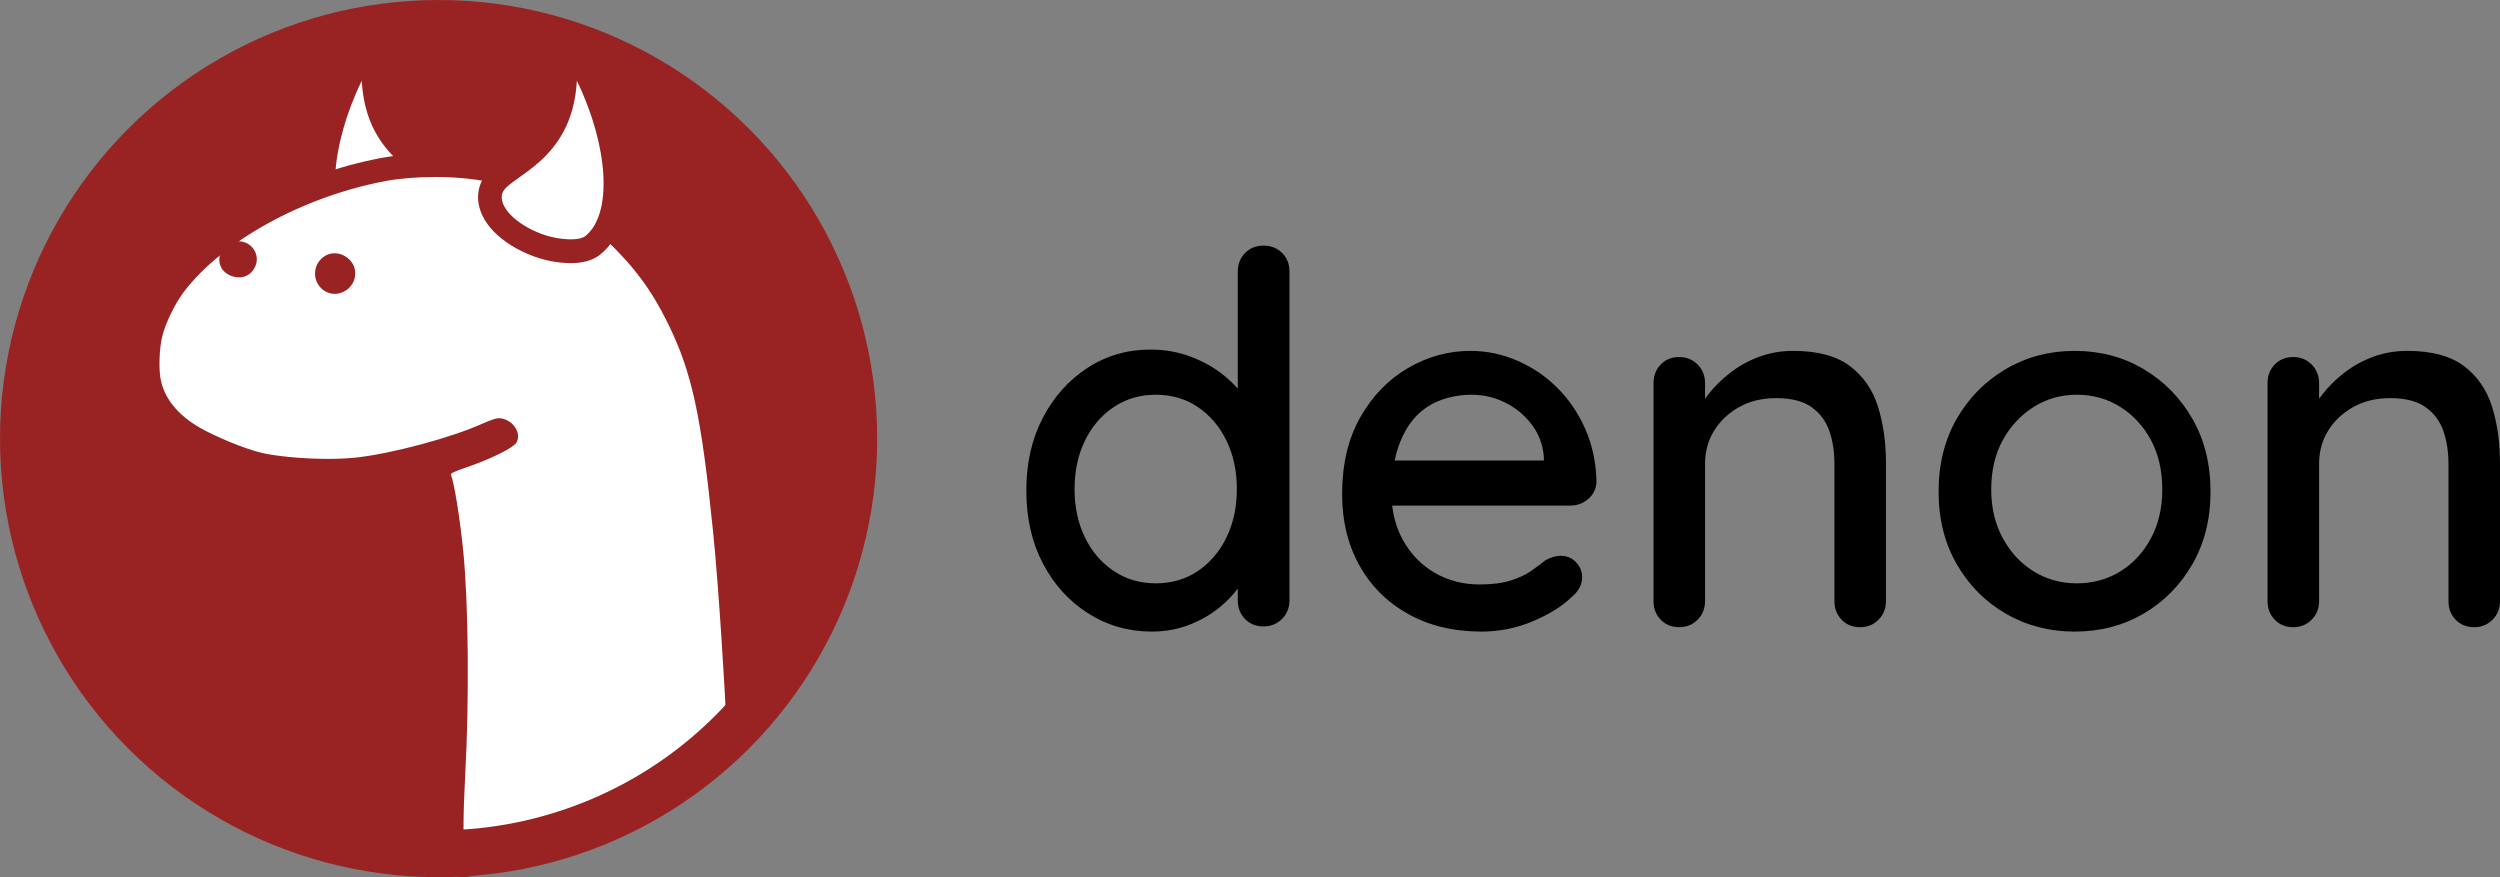 <?xml version="1.0" encoding="UTF-8"?>
<svg width="285px" height="100px" viewBox="0 0 285 100" version="1.1" xmlns="http://www.w3.org/2000/svg" xmlns:xlink="http://www.w3.org/1999/xlink">
    <rect x="0" y="0" width="285" height="100" fill="#808080" stroke="none"/>
    <!-- Generator: Sketch 60.1 (88133) - https://sketch.com -->
    <title>denon-horizontal</title>
    <desc>Created with Sketch.</desc>
    <g id="denon-horizontal" stroke="none" stroke-width="1" fill="none" fill-rule="evenodd">
        <g id="denon" fill-rule="nonzero">
            <circle id="Oval" fill="#992323" cx="50" cy="50" r="50"></circle>
            <path d="M41.49,28 C40.412,28 39.582,27.777 39.034,27.337 C37.213,25.871 36.32,23.023 36.53,19.315 C36.723,15.9 37.82,11.972 39.616,8.25 C39.879,7.703 40.474,7.406 41.062,7.527 C41.651,7.648 42.083,8.158 42.115,8.766 C42.424,14.639 45.642,16.935 47.992,18.611 C49.133,19.424 50.033,20.068 50.354,21.039 C50.754,22.238 50.325,23.581 49.148,24.821 C48.19,25.834 46.772,26.718 45.167,27.309 C43.988,27.746 42.745,27.98 41.49,28 L41.49,28 Z" id="Path" fill="#FFFFFF"></path>
            <path d="M41.24,9.209 C41.729,18.51 49.081,20.074 49.73,22.016 C50.22,23.483 48.262,25.568 45.244,26.671 C44.186,27.06 43.071,27.268 41.946,27.287 C41.197,27.287 40.59,27.164 40.27,26.907 C37.127,24.412 37.612,16.655 41.24,9.209 M41.24,6.5 C40.212,6.501 39.274,7.09 38.822,8.018 C36.91,11.95 35.741,16.121 35.534,19.759 C35.424,21.679 35.582,23.402 36.002,24.882 C36.508,26.668 37.383,28.065 38.601,29.036 C39.405,29.676 40.531,30 41.947,30 C43.387,29.981 44.814,29.715 46.165,29.214 C47.994,28.546 49.62,27.531 50.744,26.356 C52.291,24.74 52.851,22.842 52.283,21.147 C51.813,19.747 50.68,18.945 49.367,18.015 C47.062,16.389 44.204,14.363 43.922,9.068 C43.846,7.628 42.663,6.5 41.23,6.502 L41.24,6.5 Z" id="Shape" fill="#992323"></path>
            <path d="M52.314,99 C51.957,99 51.615,98.857 51.363,98.603 C51.112,98.349 50.972,98.005 50.975,97.647 L51.007,93.67 C51.007,92.646 51.104,90.304 51.194,88.568 C51.654,79.999 51.559,69.079 50.967,63.165 C50.587,59.294 49.933,55.543 49.678,54.902 L49.67,54.885 C49.525,54.512 49.539,54.095 49.709,53.733 C50.046,53.01 50.751,52.767 52.297,52.235 C54.985,51.299 56.742,50.338 57.189,49.972 C57.18,49.89 57.152,49.812 57.109,49.742 C56.949,49.469 56.671,49.285 56.356,49.246 C55.914,49.375 55.483,49.538 55.066,49.734 C51.451,51.397 44.377,53.307 40.216,53.741 C39.135,53.848 38.048,53.898 36.961,53.891 C34.471,53.891 31.782,53.673 29.771,53.308 C27.991,52.985 24.97,51.845 22.427,50.527 C19.274,48.886 17.295,46.607 16.7,43.931 C16.376,42.487 16.456,39.802 16.864,38.186 C17.296,36.478 18.455,34.083 19.559,32.63 C21.84,29.622 25.298,26.79 29.562,24.429 C33.834,22.075 38.449,20.408 43.237,19.488 C44.909,19.175 46.999,19 49.124,19 C50.776,18.993 52.426,19.106 54.062,19.339 C57.708,19.888 60.878,20.902 64.043,22.529 C66.104,23.595 67.155,24.381 69.407,26.54 C72.751,29.746 74.809,32.546 76.747,36.527 C79.541,42.253 80.615,47.212 81.971,60.645 C82.598,66.775 83.337,78.796 83.499,82.976 C83.504,83.107 83.49,83.238 83.458,83.365 C83.164,84.494 82.261,84.786 81.826,84.926 C81.34,85.081 80.747,85.275 79.879,86.999 C79.823,87.112 79.751,87.216 79.666,87.308 C77.847,89.279 77.301,89.606 76.237,89.776 C75.946,89.823 75.647,89.87 74.966,90.201 C73.762,90.784 72.988,91.42 72.167,92.104 C70.866,93.183 69.521,94.3 66.709,94.99 C64.674,95.49 63.555,96.078 62.472,96.646 C60.948,97.445 59.508,98.201 56.326,98.232 L52.567,98.963 C52.484,98.984 52.399,98.996 52.314,99 L52.314,99 Z" id="Path" fill="#FFFFFF"></path>
            <path d="M49.617,20.176 C51.21,20.168 52.802,20.276 54.379,20.5 C57.733,20.976 60.983,22.006 63.995,23.549 C65.952,24.556 66.89,25.253 69.068,27.322 C72.305,30.403 74.298,33.097 76.161,36.906 C78.884,42.451 79.943,47.358 81.281,60.521 C81.892,66.42 82.638,78.338 82.81,82.72 C82.517,83.839 81.097,82.548 79.313,86.087 C76.56,89.051 77.406,87.516 74.994,88.677 C71.649,90.288 71.212,92.327 66.963,93.36 C61.766,94.631 61.854,96.542 56.719,96.557 L52.819,97.317 L52.85,93.348 C52.85,92.375 52.943,90.095 53.036,88.315 C53.503,79.691 53.41,68.805 52.803,62.766 C52.46,59.298 51.791,55.086 51.418,54.156 C51.34,53.955 51.698,53.785 53.239,53.258 C56.052,52.284 58.498,51.059 58.872,50.459 C59.541,49.314 58.343,47.672 56.818,47.672 C56.553,47.672 55.76,47.951 55.028,48.281 C51.543,49.876 44.556,51.749 40.525,52.168 C39.485,52.268 38.44,52.316 37.394,52.31 C35.049,52.31 32.43,52.114 30.41,51.749 C28.776,51.456 25.851,50.356 23.407,49.101 C20.594,47.641 18.864,45.711 18.35,43.419 C18.07,42.18 18.147,39.703 18.506,38.308 C18.894,36.775 19.984,34.545 20.98,33.245 C25.415,27.437 34.566,22.405 43.948,20.64 C45.587,20.334 47.6,20.177 49.613,20.177 M49.613,17.5 C47.397,17.5 45.21,17.68 43.453,18.009 C38.502,18.952 33.73,20.663 29.312,23.08 C24.865,25.522 21.24,28.475 18.842,31.621 C17.619,33.217 16.384,35.75 15.907,37.645 C15.442,39.454 15.364,42.365 15.733,44.003 C16.211,46.137 17.719,49.17 22.176,51.474 L22.182,51.474 C24.843,52.839 28.033,54.03 29.939,54.376 C32.034,54.755 34.831,54.985 37.399,54.985 C38.539,54.991 39.679,54.939 40.814,54.828 C43.007,54.6 45.988,53.976 48.878,53.194 C48.658,53.82 48.67,54.505 48.912,55.124 L48.912,55.138 C49.157,55.838 49.779,59.525 50.126,63.034 C50.713,68.875 50.809,79.688 50.349,88.178 C50.259,89.925 50.16,92.279 50.16,93.343 L50.128,97.302 C50.122,98.016 50.403,98.702 50.909,99.209 C51.414,99.715 52.101,100 52.819,100 C52.992,100 53.165,99.984 53.336,99.95 L56.991,99.238 C60.427,99.186 62.065,98.332 63.652,97.505 C64.669,96.976 65.72,96.427 67.606,95.967 C70.73,95.204 72.269,93.937 73.626,92.82 C74.419,92.168 75.102,91.603 76.165,91.093 C76.67,90.85 76.846,90.822 77.069,90.787 C78.636,90.536 79.457,89.883 81.289,87.911 C81.46,87.727 81.604,87.52 81.717,87.295 C82.154,86.43 82.467,86.119 82.581,86.025 C82.642,85.976 82.649,85.969 82.885,85.893 C83.392,85.732 84.934,85.238 85.413,83.399 C85.48,83.146 85.509,82.884 85.498,82.622 C85.339,78.436 84.593,66.402 83.964,60.254 C83.239,53.133 82.635,48.799 81.876,45.299 C81.1,41.713 80.115,38.85 78.584,35.737 C76.588,31.665 74.371,28.668 70.931,25.393 C68.557,23.132 67.438,22.303 65.232,21.17 L65.232,21.17 C61.916,19.479 58.598,18.425 54.788,17.854 C53.078,17.611 51.352,17.493 49.625,17.501 L49.613,17.5 Z" id="Shape" fill="#992323"></path>
            <path d="M26.313,27.683 C24.667,28.378 24.54,30.561 26.092,31.332 C27.212,31.891 28.355,31.627 28.941,30.667 C29.447,29.902 29.377,28.903 28.769,28.213 C28.162,27.523 27.162,27.307 26.313,27.683 L26.313,27.683 Z M37.049,29.173 C36.34,29.607 35.91,30.367 35.91,31.185 C35.91,32.003 36.34,32.763 37.049,33.197 C38.553,34.081 40.5,32.919 40.5,31.155 C40.498,29.447 38.507,28.301 37.049,29.173 Z" id="Shape" fill="#992323"></path>
            <path d="M65.011,28 C63.755,27.979 62.512,27.744 61.334,27.306 C59.729,26.715 58.315,25.831 57.353,24.817 C56.175,23.578 55.746,22.235 56.146,21.037 C56.468,20.066 57.368,19.428 58.508,18.609 C60.858,16.933 64.077,14.638 64.386,8.765 C64.417,8.158 64.85,7.648 65.438,7.527 C66.026,7.406 66.621,7.703 66.884,8.25 C68.68,11.971 69.776,15.896 69.97,19.312 C70.179,23.02 69.291,25.866 67.466,27.331 C66.919,27.774 66.091,28 65.011,28 Z" id="Path" fill="#FFFFFF"></path>
            <path d="M65.761,9.207 C69.381,16.652 69.866,24.409 66.729,26.908 C66.409,27.163 65.804,27.288 65.053,27.288 C63.928,27.269 62.814,27.061 61.757,26.673 C58.741,25.564 56.779,23.484 57.271,22.018 C57.922,20.078 65.266,18.514 65.761,9.21 M65.761,6.501 C64.328,6.499 63.145,7.627 63.069,9.066 C62.788,14.362 59.929,16.39 57.632,18.017 C56.32,18.946 55.185,19.748 54.717,21.148 C54.148,22.843 54.71,24.742 56.256,26.357 C57.38,27.532 59.004,28.547 60.834,29.216 C62.186,29.716 63.613,29.982 65.053,30 C66.469,30 67.595,29.676 68.399,29.036 C69.622,28.065 70.491,26.668 70.999,24.882 C71.418,23.404 71.576,21.68 71.466,19.759 C71.258,16.121 70.091,11.95 68.178,8.018 C67.727,7.089 66.789,6.5 65.761,6.5 L65.761,6.501 Z" id="Shape" fill="#992323"></path>
            <path d="M50.001,5.37 C71.227,5.387 89.506,20.348 93.72,41.151 C97.933,61.955 86.917,82.849 67.371,91.125 C44.658,100.718 18.469,90.083 8.875,67.371 C-0.718,44.658 9.917,18.469 32.629,8.875 C38.125,6.55 44.033,5.358 50.001,5.37 M50.001,0.5 C22.658,0.5 0.5,22.658 0.5,50.001 C0.5,77.343 22.658,99.5 50.001,99.5 C77.343,99.5 99.5,77.342 99.5,50.001 C99.5,22.659 77.338,0.5 50.001,0.5 Z" id="Shape" fill="#992323"></path>
        </g>
        <path d="M131.322,72 C132.855,72 134.289,71.736 135.625,71.208 C136.961,70.68 138.12,70.005 139.102,69.184 C139.858,68.552 140.491,67.903 141.003,67.237 L141.106,67.099 L141.106,68.421 C141.106,69.228 141.348,69.906 141.831,70.455 L141.931,70.563 C142.481,71.13 143.189,71.413 144.053,71.413 C144.878,71.413 145.576,71.13 146.145,70.563 C146.715,69.996 147,69.282 147,68.421 L147,68.421 L147,30.992 C147,30.092 146.715,29.369 146.145,28.821 C145.576,28.274 144.878,28 144.053,28 C143.189,28 142.481,28.284 141.931,28.851 C141.381,29.418 141.106,30.132 141.106,30.992 L141.106,30.992 L141.106,44.302 L141.032,44.216 C140.655,43.795 140.229,43.384 139.756,42.983 L139.515,42.784 C138.454,41.924 137.206,41.22 135.772,40.672 C134.338,40.124 132.796,39.851 131.145,39.851 C128.513,39.851 126.126,40.545 123.984,41.933 C121.843,43.322 120.143,45.219 118.886,47.624 C117.629,50.029 117,52.796 117,55.925 C117,59.054 117.629,61.821 118.886,64.227 C120.143,66.632 121.862,68.529 124.043,69.917 C126.224,71.306 128.65,72 131.322,72 Z M131.75,66.5 C129.955,66.5 128.354,66.027 126.949,65.082 C125.544,64.137 124.451,62.858 123.671,61.243 C122.89,59.629 122.5,57.798 122.5,55.75 C122.5,53.702 122.89,51.871 123.671,50.257 C124.451,48.642 125.544,47.363 126.949,46.418 C128.354,45.473 129.955,45 131.75,45 C133.584,45 135.194,45.473 136.58,46.418 C137.965,47.363 139.049,48.642 139.829,50.257 C140.61,51.871 141,53.702 141,55.75 C141,57.798 140.61,59.629 139.829,61.243 C139.049,62.858 137.965,64.137 136.58,65.082 C135.194,66.027 133.584,66.5 131.75,66.5 Z M168.903,72 C170.93,72 172.869,71.611 174.721,70.832 C176.572,70.054 178.024,69.158 179.077,68.146 C179.934,67.445 180.363,66.667 180.363,65.81 C180.363,65.148 180.129,64.574 179.661,64.088 C179.194,63.601 178.609,63.358 177.907,63.358 C177.362,63.358 176.777,63.533 176.153,63.883 C175.685,64.273 175.14,64.681 174.516,65.109 C173.892,65.538 173.113,65.898 172.177,66.19 C171.242,66.482 170.073,66.628 168.669,66.628 C166.798,66.628 165.103,66.19 163.583,65.314 C162.062,64.438 160.854,63.202 159.958,61.606 C159.306,60.445 158.891,59.14 158.713,57.691 L158.706,57.635 L179.018,57.635 C179.746,57.635 180.388,57.415 180.946,56.974 L181.065,56.876 C181.649,56.37 181.961,55.727 182,54.949 C181.961,52.808 181.552,50.832 180.772,49.022 C179.993,47.212 178.94,45.635 177.615,44.292 C176.29,42.949 174.76,41.898 173.025,41.139 C171.291,40.38 169.488,40 167.617,40 C165.122,40 162.754,40.652 160.513,41.956 C158.272,43.26 156.459,45.129 155.076,47.562 C153.692,49.995 153,52.925 153,56.35 C153,59.387 153.653,62.083 154.959,64.438 C156.264,66.793 158.116,68.642 160.513,69.985 C162.91,71.328 165.707,72 168.903,72 Z M176,52.5 L159,52.5 L159.044,52.278 C159.139,51.83 159.253,51.407 159.387,51.011 L159.469,50.776 C159.979,49.385 160.646,48.266 161.469,47.419 C162.293,46.572 163.254,45.958 164.352,45.575 C165.45,45.192 166.588,45 167.764,45 C169.097,45 170.362,45.292 171.558,45.877 C172.755,46.462 173.765,47.288 174.588,48.357 C175.412,49.425 175.882,50.665 176,52.076 L176,52.076 L176,52.5 Z M212.062,71.5 C212.885,71.5 213.58,71.217 214.148,70.651 C214.716,70.085 215,69.373 215,68.514 L215,68.514 L215,52.822 C215,50.441 214.696,48.285 214.089,46.353 C213.482,44.421 212.415,42.879 210.887,41.727 C209.359,40.576 207.205,40 204.424,40 C203.052,40 201.76,40.224 200.545,40.673 C199.331,41.122 198.234,41.727 197.255,42.488 C196.276,43.25 195.443,44.069 194.758,44.947 C194.644,45.094 194.535,45.24 194.432,45.386 L194.375,45.468 L194.376,43.689 C194.376,42.884 194.126,42.207 193.627,41.659 L193.524,41.552 C192.956,40.986 192.261,40.703 191.438,40.703 C190.576,40.703 189.871,40.986 189.323,41.552 C188.774,42.118 188.5,42.83 188.5,43.689 L188.5,43.689 L188.5,68.514 C188.5,69.373 188.774,70.085 189.323,70.651 C189.871,71.217 190.576,71.5 191.438,71.5 C192.261,71.5 192.956,71.217 193.524,70.651 C194.092,70.085 194.376,69.373 194.376,68.514 L194.376,68.514 L194.376,52.881 C194.376,51.476 194.719,50.217 195.404,49.105 C196.09,47.992 197.04,47.094 198.254,46.411 C199.468,45.728 200.878,45.387 202.484,45.387 C204.208,45.387 205.55,45.728 206.509,46.411 C207.469,47.094 208.145,47.992 208.537,49.105 C208.928,50.217 209.124,51.476 209.124,52.881 L209.124,52.881 L209.124,68.514 C209.124,69.373 209.398,70.085 209.947,70.651 C210.495,71.217 211.2,71.5 212.062,71.5 Z M236.5,72 C239.414,72 242.036,71.319 244.367,69.956 C246.697,68.594 248.552,66.715 249.931,64.321 C251.31,61.927 252,59.173 252,56.058 C252,52.905 251.31,50.131 249.931,47.737 C248.552,45.343 246.697,43.455 244.367,42.073 C242.036,40.691 239.414,40 236.5,40 C233.625,40 231.013,40.691 228.663,42.073 C226.312,43.455 224.448,45.343 223.069,47.737 C221.69,50.131 221,52.905 221,56.058 C221,59.173 221.69,61.927 223.069,64.321 C224.448,66.715 226.312,68.594 228.663,69.956 C231.013,71.319 233.625,72 236.5,72 Z M236.75,66.5 C234.949,66.5 233.314,66.047 231.846,65.141 C230.377,64.236 229.203,62.976 228.322,61.361 C227.441,59.747 227,57.896 227,55.809 C227,53.643 227.441,51.763 228.322,50.168 C229.203,48.573 230.377,47.313 231.846,46.388 C233.314,45.463 234.949,45 236.75,45 C238.59,45 240.245,45.463 241.713,46.388 C243.181,47.313 244.346,48.573 245.208,50.168 C246.069,51.763 246.5,53.643 246.5,55.809 C246.5,57.896 246.069,59.747 245.208,61.361 C244.346,62.976 243.181,64.236 241.713,65.141 C240.245,66.047 238.59,66.5 236.75,66.5 Z M282.062,71.5 C282.885,71.5 283.58,71.217 284.148,70.651 C284.716,70.085 285,69.373 285,68.514 L285,68.514 L285,52.822 C285,50.441 284.696,48.285 284.089,46.353 C283.482,44.421 282.415,42.879 280.887,41.727 C279.359,40.576 277.205,40 274.424,40 C273.052,40 271.76,40.224 270.545,40.673 C269.331,41.122 268.234,41.727 267.255,42.488 C266.276,43.25 265.443,44.069 264.758,44.947 C264.644,45.094 264.535,45.24 264.432,45.386 L264.376,45.468 L264.376,43.689 C264.376,42.884 264.126,42.207 263.627,41.659 L263.524,41.552 C262.956,40.986 262.261,40.703 261.438,40.703 C260.576,40.703 259.871,40.986 259.323,41.552 C258.774,42.118 258.5,42.83 258.5,43.689 L258.5,43.689 L258.5,68.514 C258.5,69.373 258.774,70.085 259.323,70.651 C259.871,71.217 260.576,71.5 261.438,71.5 C262.261,71.5 262.956,71.217 263.524,70.651 C264.092,70.085 264.376,69.373 264.376,68.514 L264.376,68.514 L264.376,52.881 C264.376,51.476 264.719,50.217 265.404,49.105 C266.09,47.992 267.04,47.094 268.254,46.411 C269.468,45.728 270.878,45.387 272.484,45.387 C274.208,45.387 275.55,45.728 276.509,46.411 C277.469,47.094 278.145,47.992 278.537,49.105 C278.928,50.217 279.124,51.476 279.124,52.881 L279.124,52.881 L279.124,68.514 C279.124,69.373 279.398,70.085 279.947,70.651 C280.495,71.217 281.2,71.5 282.062,71.5 Z" id="denon" fill="#000000" fill-rule="nonzero"></path>
    </g>
</svg>